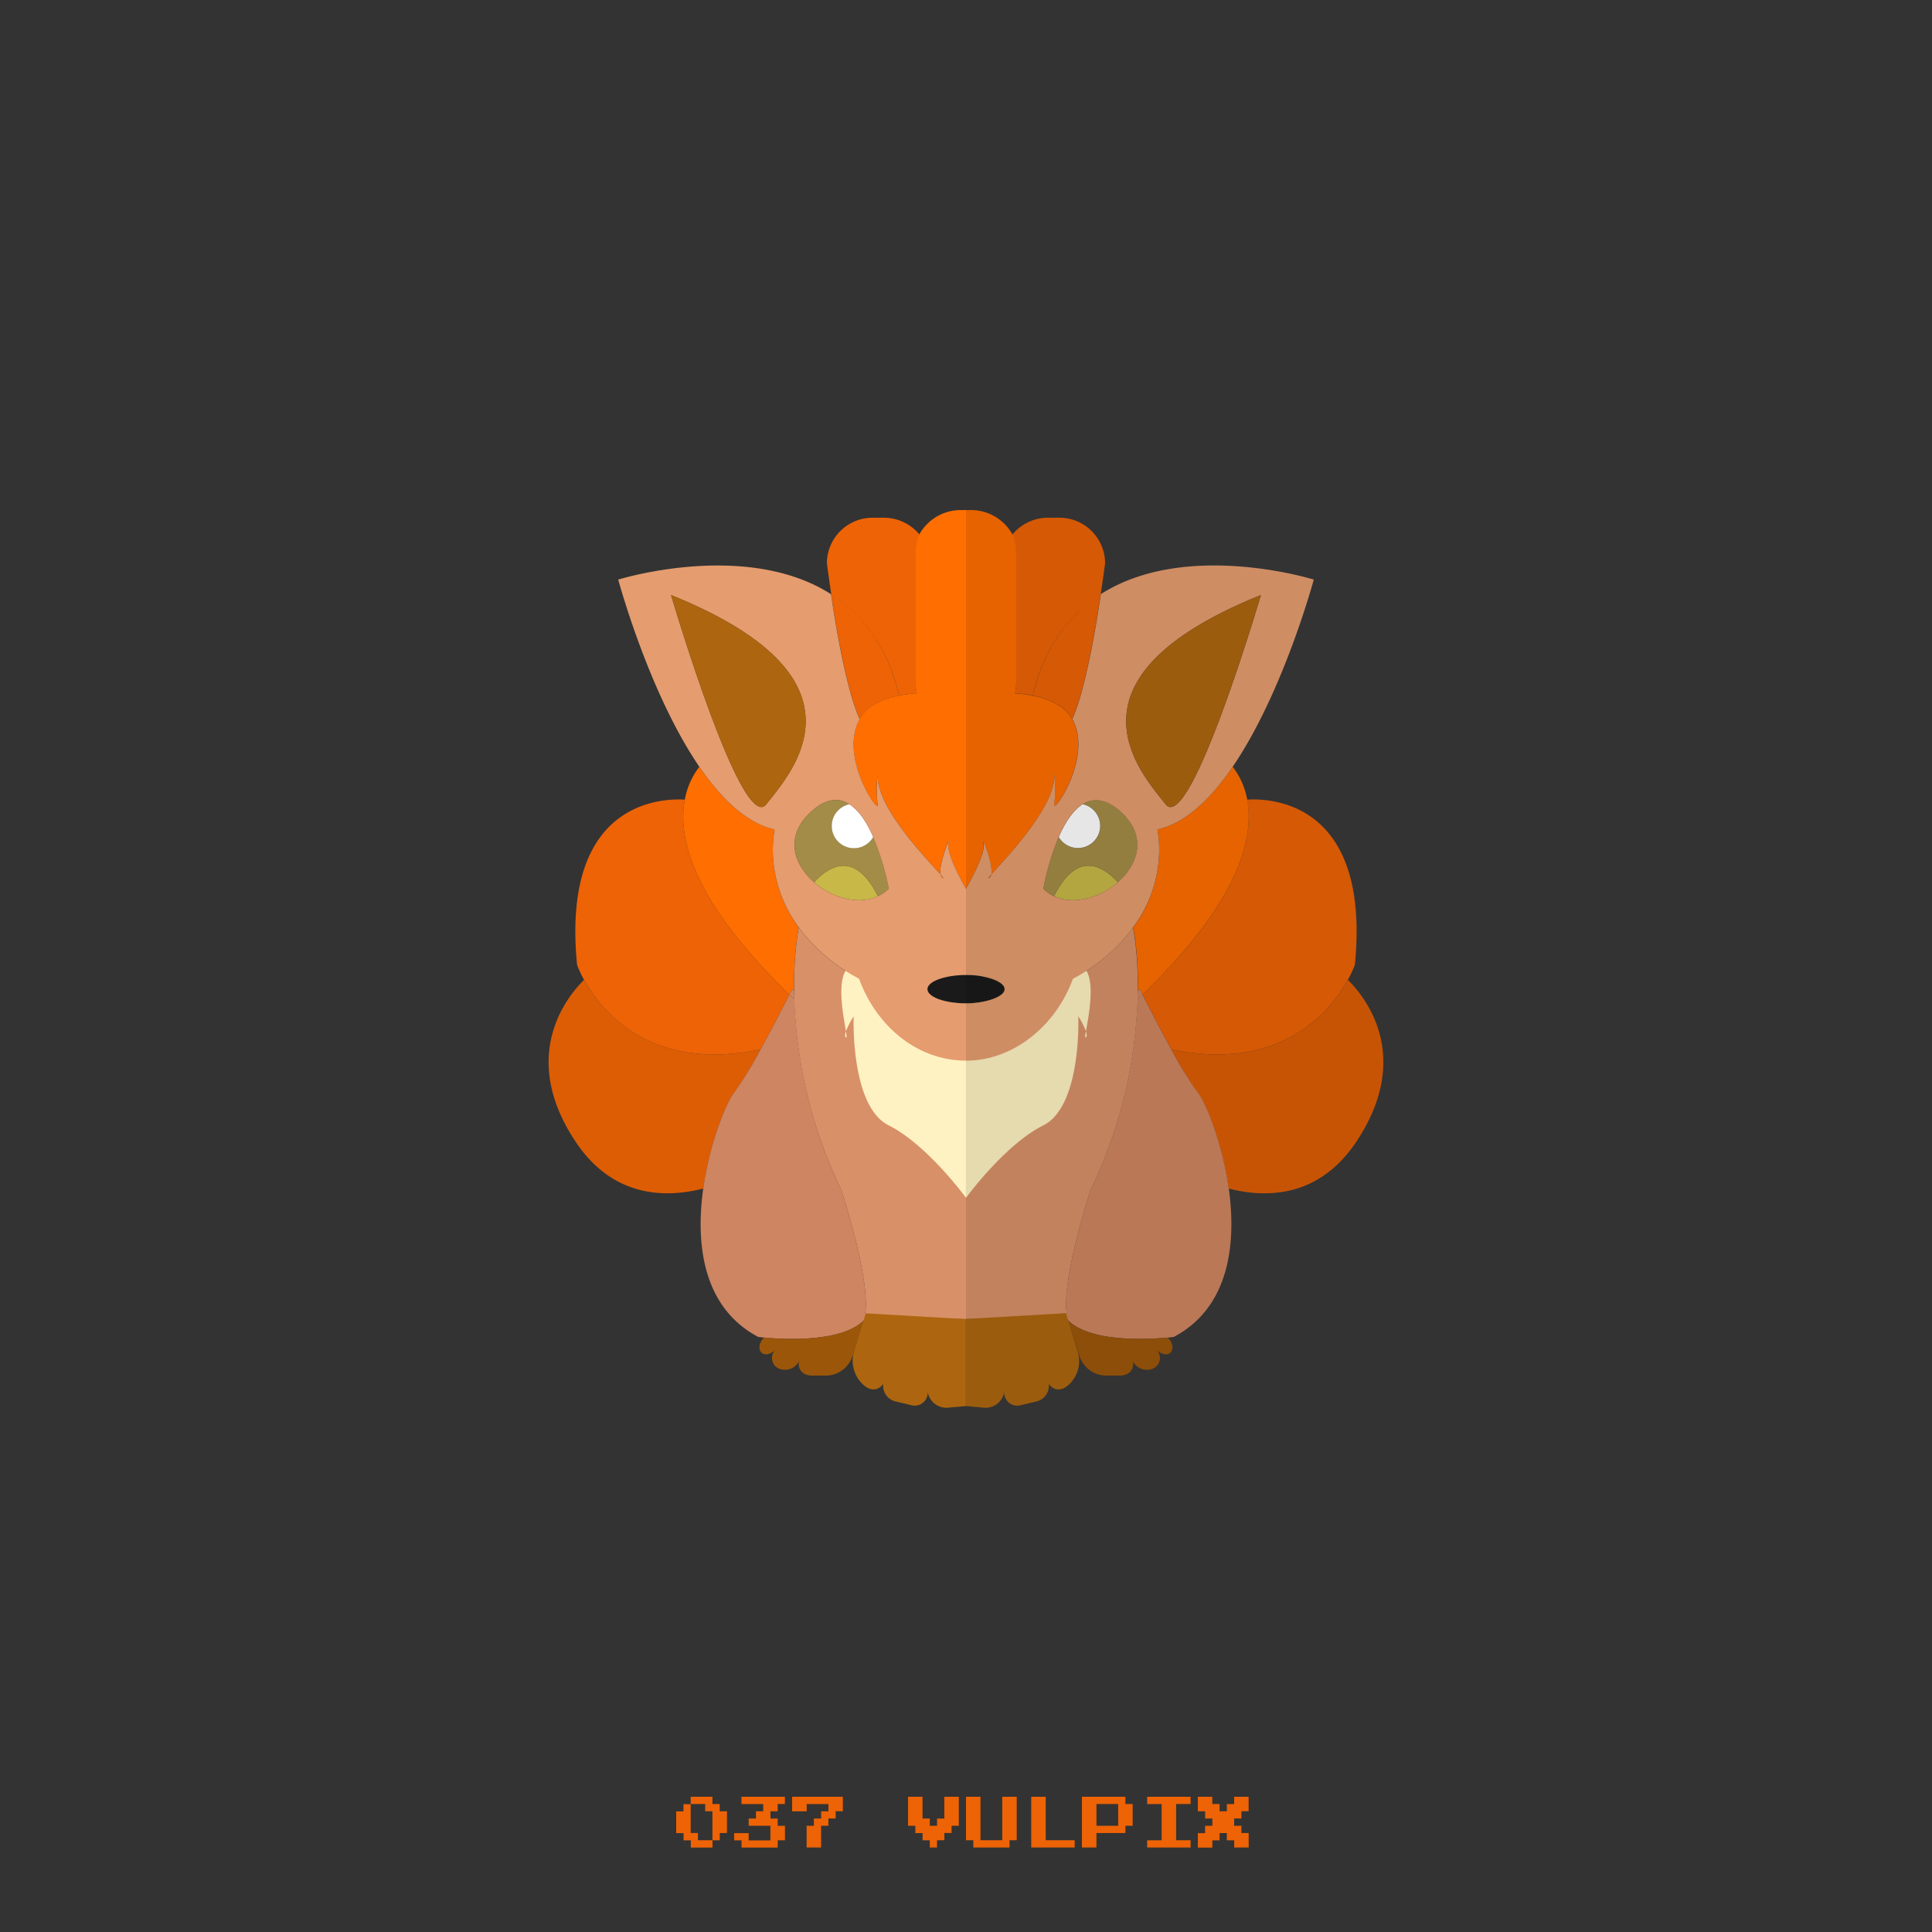 <?xml version="1.0" ?><svg id="pkft" viewBox="0 0 500 500" xmlns="http://www.w3.org/2000/svg"><rect x="0" y="0" width="500" height="500" fill="#333333" stroke="none"/><defs><style>.cls-1{fill:none;}.cls-2{fill:#dd5d05;}.cls-3{fill:#ed6306;}.cls-4{fill:#ff6e00;}.cls-5{fill:#ce8561;}.cls-6{fill:#d89068;}.cls-7{fill:#9e5a10;}.cls-8{fill:#9b560a;}.cls-9{fill:#fff2c2;}.cls-10{fill:#1a1a1a;}.cls-11{fill:#c7b847;}.cls-12{fill:#a38c47;}.cls-13{fill:#fff;}.cls-14{fill:#ad660f;}.cls-15{fill:#e59c6e;}.cls-16{opacity:0.1;}</style></defs><title/><path class="cls-1" d="M219.8,208.13c-2.67-1.69-5.92-1.6-9.8,1.87-7,6.28-4.69,13.66.68,18.33,4.61,4,11.44,6,16.53,3.62A9.81,9.81,0,0,0,230,230a67.14,67.14,0,0,0-4-13.39C224.42,213.06,222.38,209.76,219.8,208.13Z"/><path class="cls-1" d="M244,227.25c0.37,0.21.11-.14-0.56-0.9A1.27,1.27,0,0,0,244,227.25Z"/><path class="cls-2" d="M196.83,271.59c-28.79,6-41.4-10.24-45.68-18-4.36,4.3-16.93,19.61-2.26,41.77,9.56,14.43,23,14.82,33.12,12.23,1.68-12,6.06-22.42,8-24.81A94.81,94.81,0,0,0,196.83,271.59Z"/><path class="cls-3" d="M196.83,271.59c3.09-5.61,6.14-11.57,7.47-14.2-25.47-24.5-28.89-40.87-27.07-50.44-5.77-.37-32.05.24-27.89,42.72a27.29,27.29,0,0,0,1.81,3.9C155.42,261.35,168,277.58,196.83,271.59Z"/><path class="cls-4" d="M204.3,257.39L205,256a1,1,0,0,1,.54.5A85.31,85.31,0,0,1,206.7,240h0A33.92,33.92,0,0,1,200,220a32.42,32.42,0,0,1,.46-5.34c-7.33-1.63-13.88-8-19.47-16.22a19.65,19.65,0,0,0-3.76,8.5C175.41,216.52,178.83,232.88,204.3,257.39Z"/><path class="cls-5" d="M223.9,340c1.4-9-6.16-32-6.16-32a123.56,123.56,0,0,1-11.92-44.93c-0.11-1.54-.18-3-0.23-4.46l-1.29-1.22c-1.33,2.63-4.39,8.59-7.47,14.2A94.81,94.81,0,0,1,190,282.75c-1.94,2.39-6.31,12.83-8,24.81-2,14.31-.18,30.82,14.24,38.44,0,0,.55.07,1.49,0.16,4.76,0.45,19.66,1.35,25.62-4.24,0.19-.18.37-0.35,0.54-0.54a11.16,11.16,0,0,0,1-1.3Z"/><path class="cls-5" d="M205.54,256.5A1,1,0,0,0,205,256l-0.7,1.39,1.29,1.22C205.57,257.89,205.55,257.18,205.54,256.5Z"/><path class="cls-6" d="M222.32,253.31a47.53,47.53,0,0,1-11.75-8.76,41.35,41.35,0,0,1-3.85-4.54h0a85.31,85.31,0,0,0-1.16,16.5c0,0.69,0,1.4,0,2.12,0,1.42.12,2.91,0.23,4.46A123.56,123.56,0,0,0,217.74,308s7.56,23,6.16,32l1,0.08c3.48,0.28,15.46,1.21,25.11,1.3V274.5C237.53,274.5,226.85,265.75,222.32,253.31Z"/><path class="cls-7" d="M208,349.43c1-2.57.91-2.6-.13-0.05l-0.81,2a4.72,4.72,0,0,0-.28,1,5.55,5.55,0,0,0,.52-1Z"/><path class="cls-7" d="M201.25,348.8c1.58-1.82,1.43-1.75-.33.16a5,5,0,0,0-.47.61A6.43,6.43,0,0,0,201.25,348.8Z"/><path class="cls-8" d="M223.36,341.92c-6,5.59-20.86,4.69-25.62,4.24-1.13,1.13-1.54,2.61-.87,3.64s2.18,0.9,3.57-.23c0.14-.21.27-0.22,0,0a3,3,0,0,0,1.18,4.64,4.12,4.12,0,0,0,5.15-1.87c0.05-.31.2-0.31,0,0-0.37,2.09,1,3.66,3.4,3.66H214a7.33,7.33,0,0,0,6.53-4.76l3-9.33h-0.17Z"/><path class="cls-9" d="M220,250c-3.9,2.54-1.71,12.85-1.07,16.89a22.76,22.76,0,0,1,2-3.89S220,286.25,230,291.25,250,310,250,310V263.32C239.81,257.11,223.4,247.79,220,250Z"/><path class="cls-1" d="M219.8,208.13c-2.67-1.69-5.92-1.6-9.8,1.87-7,6.28-4.69,13.66.68,18.33,4.61,4,11.44,6,16.53,3.62A9.81,9.81,0,0,0,230,230a67.14,67.14,0,0,0-4-13.39C224.42,213.06,222.38,209.76,219.8,208.13Z"/><path class="cls-1" d="M244,227.25c0.37,0.21.11-.14-0.56-0.9A1.27,1.27,0,0,0,244,227.25Z"/><path class="cls-6" d="M240,256c0,2,4.48,3.67,10,3.67v-5.54l-4.36-1.42C242.3,253.3,240,254.55,240,256Z"/><path class="cls-10" d="M240,256c0,2,4.48,3.67,10,3.67v-7.33C244.48,252.33,240,254,240,256Z"/><path class="cls-11" d="M212,227a17,17,0,0,0-1.32,1.33c4.61,4,11.44,6,16.53,3.62C224,225.49,219,220.71,212,227Z"/><path class="cls-12" d="M221,219.5a5.75,5.75,0,0,1-1.2-11.37c-2.67-1.69-5.92-1.6-9.8,1.87-7,6.28-4.69,13.66.68,18.33A17,17,0,0,1,212,227c7-6.29,12-1.51,15.21,4.94A9.81,9.81,0,0,0,230,230a67.14,67.14,0,0,0-4-13.39A5.74,5.74,0,0,1,221,219.5Z"/><path class="cls-13" d="M215.25,213.75A5.75,5.75,0,0,0,226,216.61c-1.56-3.55-3.61-6.85-6.18-8.48A5.75,5.75,0,0,0,215.25,213.75Z"/><path class="cls-3" d="M232.7,180a38.57,38.57,0,0,1,4.61-.59,11.85,11.85,0,0,1-.32-3.17v-32.5a10.78,10.78,0,0,1,1.18-5.15,12,12,0,0,0-9.73-4.6H226a11.82,11.82,0,0,0-12,11.75s0.41,3.24,1.14,8.12C223,158.93,229.6,167,232.7,180Z"/><path class="cls-3" d="M232.7,180c-3.11-13-9.66-21.2-17.61-26.27,1.44,9.63,4.13,25.15,7.4,32.35C224.42,182.65,228.38,180.87,232.7,180Z"/><path class="cls-4" d="M244,227.25c0.37,0.21.11-.14-0.56-0.9A1.27,1.27,0,0,0,244,227.25Z"/><path class="cls-4" d="M248.75,132a12.27,12.27,0,0,0-10.92,6.47l0,0.06a12,12,0,0,0-.87,5.22v32.5a11.86,11.86,0,0,0,.32,3.17h-0.12a36.54,36.54,0,0,0-4.49.59c-4.32.86-8.28,2.64-10.21,6.09-5.51,9.85,5.26,25.15,4.66,22a32.72,32.72,0,0,1,.06-8.13c-1,8.33,12.87,22.56,16.24,26.35-0.62-2.84,2.71-10.5,2.06-8.1C244.75,221,250,230,250,230V132h-1.25Zm-9.66,51.32,0,0h0Z"/><path class="cls-9" d="M218.94,268.5c0.23,0.16.17-.48,0-1.61C218.68,267.64,218.61,268.27,218.94,268.5Z"/><path class="cls-14" d="M250,363.88l-4.75.44a4.92,4.92,0,0,1-5.22-4.54l-0.55-5.8h0l0.55,5.8a3.37,3.37,0,0,1-4.39,3.83l-3.72-.88a4.16,4.16,0,0,1-3-5.78l0.95-2.32c1-2.55,1.1-2.52.14,0.05l-0.93,2.48c-1,2.58-3.43,3.19-5.48,1.36l-0.42-.37a8.49,8.49,0,0,1-2.26-8.1l3.14-10.16,25.91,1.5v22.5Z"/><path class="cls-1" d="M219.8,208.13c-2.67-1.69-5.92-1.6-9.8,1.87-7,6.28-4.69,13.66.68,18.33,4.61,4,11.44,6,16.53,3.62A9.81,9.81,0,0,0,230,230a67.14,67.14,0,0,0-4-13.39C224.42,213.06,222.38,209.76,219.8,208.13Z"/><path class="cls-1" d="M244,227.25c0.37,0.21.11-.14-0.56-0.9A1.27,1.27,0,0,0,244,227.25Z"/><path class="cls-15" d="M245.64,252.7a25,25,0,0,1,4.36-.37V230s-5.25-9-4.5-11.75c0.65-2.4-2.68,5.26-2.06,8.1,0.67,0.76.93,1.11,0.56,0.9a1.27,1.27,0,0,1-.56-0.9c-3.36-3.79-17.28-18-16.24-26.35a32.72,32.72,0,0,0-.06,8.13c0.6,3.12-10.17-12.18-4.66-22-3.27-7.2-6-22.72-7.4-32.35C193,139.67,160,150,160,150s7.82,29.17,21,48.45c5.59,8.18,12.14,14.59,19.47,16.22A32.42,32.42,0,0,0,200,220a33.92,33.92,0,0,0,6.73,20,41.35,41.35,0,0,0,3.85,4.54,47.53,47.53,0,0,0,11.75,8.76c4.53,12.45,15.22,21.19,27.68,21.19V259.67c-5.52,0-10-1.64-10-3.67C240,254.55,242.3,253.3,245.64,252.7Zm-47.31-44.58C192,216.26,173.67,154,173.67,154,227.33,175.67,204.67,200,198.33,208.13Zm28.87,23.82c-5.09,2.39-11.92.39-16.53-3.62-5.37-4.67-7.7-12-.68-18.33,3.88-3.47,7.13-3.57,9.8-1.87s4.62,4.93,6.18,8.48A67.14,67.14,0,0,1,230,230,9.81,9.81,0,0,1,227.21,231.94Z"/><path class="cls-14" d="M173.67,154s18.33,62.26,24.67,54.13S227.33,175.67,173.67,154Z"/><path class="cls-1" d="M280.17,208.13c2.67-1.69,5.92-1.6,9.8,1.87,7,6.28,4.69,13.66-.68,18.33-4.61,4-11.44,6-16.53,3.62A9.81,9.81,0,0,1,270,230a67.14,67.14,0,0,1,4-13.39C275.55,213.06,277.59,209.76,280.17,208.13Z"/><path class="cls-1" d="M256,227.25c-0.37.21-.11-0.14,0.56-0.9A1.27,1.27,0,0,1,256,227.25Z"/><path class="cls-2" d="M303.15,271.59c28.79,6,41.4-10.24,45.68-18,4.36,4.3,16.93,19.61,2.26,41.77-9.56,14.43-23,14.82-33.12,12.23-1.68-12-6.06-22.42-8-24.81A94.81,94.81,0,0,1,303.15,271.59Z"/><path class="cls-3" d="M303.15,271.59c-3.09-5.61-6.14-11.57-7.47-14.2,25.47-24.5,28.89-40.87,27.07-50.44,5.77-.37,32.05.24,27.89,42.72a27.29,27.29,0,0,1-1.81,3.9C344.55,261.35,331.93,277.58,303.15,271.59Z"/><path class="cls-4" d="M295.67,257.39L295,256a1,1,0,0,0-.54.5,85.31,85.31,0,0,0-1.16-16.5h0A33.92,33.92,0,0,0,300,220a32.42,32.42,0,0,0-.46-5.34c7.33-1.63,13.88-8,19.47-16.22a19.65,19.65,0,0,1,3.76,8.5C324.56,216.52,321.14,232.88,295.67,257.39Z"/><path class="cls-5" d="M276.07,340c-1.4-9,6.16-32,6.16-32a123.56,123.56,0,0,0,11.92-44.93c0.11-1.54.18-3,.23-4.46l1.29-1.22c1.33,2.63,4.39,8.59,7.47,14.2A94.81,94.81,0,0,0,310,282.75c1.94,2.39,6.31,12.83,8,24.81,2,14.31.18,30.82-14.24,38.44,0,0-.55.07-1.49,0.16-4.76.45-19.66,1.35-25.62-4.24-0.19-.18-0.37-0.35-0.54-0.54a11.16,11.16,0,0,1-1-1.3Z"/><path class="cls-5" d="M294.43,256.5A1,1,0,0,1,295,256l0.7,1.39-1.29,1.22C294.4,257.89,294.42,257.18,294.43,256.5Z"/><path class="cls-6" d="M277.67,253.31a47.5,47.5,0,0,0,11.74-8.76,41.32,41.32,0,0,0,3.84-4.54h0a85.37,85.37,0,0,1,1.16,16.5c0,0.69,0,1.4,0,2.12,0,1.42-.12,2.91-0.23,4.46A123.56,123.56,0,0,1,282.24,308s-7.56,23-6.16,32l-1,.08c-3.48.28-15.09,1.21-25.09,1.3V274.5C262,274.5,273.14,265.75,277.67,253.31Z"/><path class="cls-7" d="M292,349.43c-1-2.57-.91-2.6.13-0.05l0.81,2a4.72,4.72,0,0,1,.28,1,5.55,5.55,0,0,1-.52-1Z"/><path class="cls-7" d="M298.72,348.8c-1.58-1.82-1.43-1.75.33,0.16a5,5,0,0,1,.47.61A6.43,6.43,0,0,1,298.72,348.8Z"/><path class="cls-8" d="M276.62,341.92c6,5.59,20.86,4.69,25.62,4.24,1.13,1.13,1.54,2.61.87,3.64s-2.18.9-3.57-.23c-0.14-.21-0.27-0.22,0,0a3,3,0,0,1-1.18,4.64,4.12,4.12,0,0,1-5.15-1.87c-0.05-.31-0.2-0.31,0,0,0.37,2.09-1,3.66-3.4,3.66H286a7.33,7.33,0,0,1-6.53-4.76l-3-9.33h0.17Z"/><path class="cls-9" d="M280,250c3.9,2.54,1.71,12.85,1.06,16.89a22.67,22.67,0,0,0-2-3.89S280,286.25,270,291.25,250,310,250,310V263.32C260,257.11,276.59,247.79,280,250Z"/><path class="cls-1" d="M280.17,208.13c2.67-1.69,5.92-1.6,9.8,1.87,7,6.28,4.69,13.66-.68,18.33-4.61,4-11.44,6-16.53,3.62A9.81,9.81,0,0,1,270,230a67.14,67.14,0,0,1,4-13.39C275.55,213.06,277.59,209.76,280.17,208.13Z"/><path class="cls-1" d="M256,227.25c-0.37.21-.11-0.14,0.56-0.9A1.27,1.27,0,0,1,256,227.25Z"/><path class="cls-6" d="M260,256c0,2-5,3.67-10,3.67v-5.54l4.35-1.42C257.69,253.3,260,254.55,260,256Z"/><path class="cls-10" d="M260,256c0,2-5,3.67-10,3.67v-7.33C255,252.33,260,254,260,256Z"/><path class="cls-11" d="M288,227a17,17,0,0,1,1.32,1.33c-4.61,4-11.44,6-16.53,3.62C276,225.49,280.95,220.71,288,227Z"/><path class="cls-12" d="M279,219.5a5.75,5.75,0,0,0,1.2-11.37c2.67-1.69,5.92-1.6,9.8,1.87,7,6.28,4.69,13.66-.68,18.33A17,17,0,0,0,288,227c-7-6.29-12-1.51-15.21,4.94A9.81,9.81,0,0,1,270,230a67.14,67.14,0,0,1,4-13.39A5.74,5.74,0,0,0,279,219.5Z"/><path class="cls-13" d="M284.72,213.75A5.75,5.75,0,0,1,274,216.61c1.56-3.55,3.61-6.85,6.18-8.48A5.75,5.75,0,0,1,284.72,213.75Z"/><path class="cls-3" d="M267.27,180a38.34,38.34,0,0,0-4.6-.59,11.85,11.85,0,0,0,.33-3.17v-32.5a10.79,10.79,0,0,0-1.2-5.15,12,12,0,0,1,9.71-4.6H274a11.82,11.82,0,0,1,12,11.75s-0.41,3.24-1.14,8.12C276.92,158.93,270.37,167,267.27,180Z"/><path class="cls-3" d="M267.27,180c3.11-13,9.66-21.2,17.61-26.27-1.44,9.63-4.13,25.15-7.4,32.35C275.55,182.65,271.59,180.87,267.27,180Z"/><path class="cls-4" d="M256,227.25c-0.37.21-.11-0.14,0.56-0.9A1.27,1.27,0,0,1,256,227.25Z"/><path class="cls-4" d="M250,132v98s5.24-9,4.49-11.75c-0.65-2.4,2.67,5.26,2.05,8.1,3.36-3.79,17.27-18,16.23-26.35a32.76,32.76,0,0,1,.05,8.13c-0.6,3.12,10.16-12.18,4.66-22-1.93-3.45-5.89-5.23-10.21-6.09a36.54,36.54,0,0,0-4.49-.59h-0.11a11.86,11.86,0,0,0,.33-3.17v-32.5a12,12,0,0,0-.88-5.22l0-.06A12.28,12.28,0,0,0,251.22,132H250Zm10.86,51.35h0l0,0Z"/><path class="cls-9" d="M281,268.5c-0.23.16-.17-0.48,0-1.61C281.29,267.64,281.36,268.27,281,268.5Z"/><path class="cls-14" d="M250,363.88l4.74,0.44a4.92,4.92,0,0,0,5.22-4.54l0.55-5.8h0l-0.55,5.8a3.37,3.37,0,0,0,4.39,3.83l3.72-.88a4.16,4.16,0,0,0,3-5.78l-0.95-2.32c-1-2.55-1.1-2.52-.14.05l0.93,2.48c1,2.58,3.43,3.19,5.48,1.36l0.42-.37A8.49,8.49,0,0,0,279,350l-3.13-10.16-25.9,1.5v22.5Z"/><path class="cls-1" d="M280.17,208.13c2.67-1.69,5.92-1.6,9.8,1.87,7,6.28,4.69,13.66-.68,18.33-4.61,4-11.44,6-16.53,3.62A9.81,9.81,0,0,1,270,230a67.14,67.14,0,0,1,4-13.39C275.55,213.06,277.59,209.76,280.17,208.13Z"/><path class="cls-1" d="M256,227.25c-0.37.21-.11-0.14,0.56-0.9A1.27,1.27,0,0,1,256,227.25Z"/><path class="cls-15" d="M260,256c0,2-5,3.67-10,3.67V274.5c12,0,23.14-8.75,27.67-21.19a47.5,47.5,0,0,0,11.74-8.76,41.32,41.32,0,0,0,3.84-4.54A33.92,33.92,0,0,0,300,220a32.42,32.42,0,0,0-.46-5.34c7.33-1.63,13.88-8,19.47-16.22C332.15,179.17,340,150,340,150s-33-10.33-55.09,3.75c-1.44,9.63-4.13,25.15-7.4,32.35,5.51,9.85-5.26,25.15-4.66,22a32.72,32.72,0,0,0-.06-8.13c1,8.33-12.87,22.56-16.24,26.35a1.27,1.27,0,0,1-.56.9c-0.37.21-.11-0.14,0.56-0.9,0.62-2.84-2.7-10.5-2-8.1C255.24,221,250,230,250,230v22.33a21.56,21.56,0,0,1,4.35.37C257.69,253.3,260,254.55,260,256Zm66.32-102S308,216.26,301.64,208.13,272.64,175.67,326.31,154ZM270,230a67.14,67.14,0,0,1,4-13.39c1.56-3.55,3.61-6.85,6.18-8.48s5.92-1.6,9.8,1.87c7,6.28,4.69,13.66-.68,18.33-4.61,4-11.44,6-16.53,3.62A9.81,9.81,0,0,1,270,230Z"/><path class="cls-14" d="M326.31,154S308,216.26,301.64,208.13,272.64,175.67,326.31,154Z"/><path class="cls-16" d="M348.83,253.57a27.29,27.29,0,0,0,1.81-3.9c4.16-42.47-22.12-43.09-27.89-42.72a19.65,19.65,0,0,0-3.76-8.5h0C332.15,179.17,340,150,340,150s-33-10.32-55.07,3.73c0.72-4.8,1.12-8,1.12-8A11.82,11.82,0,0,0,274,134h-2.5a12,12,0,0,0-9.46,4.3,12.29,12.29,0,0,0-10.83-6.3H250V252.33a21.56,21.56,0,0,1,4.35.37l-0.08,0a23.5,23.5,0,0,0-4.28-.4V363.88l4.74,0.44a4.91,4.91,0,0,0,5.21-4.51,3.36,3.36,0,0,0,4.39,3.8l3.72-.88a4.12,4.12,0,0,0,3.27-4.66c1.15,1.78,3.24,2,5,.45l0.42-.37A8.48,8.48,0,0,0,279,350L278.39,348l1.05,3.28A7.33,7.33,0,0,0,286,356h3.83c2.39,0,3.76-1.58,3.4-3.66a4.12,4.12,0,0,0,5.15,1.87,3,3,0,0,0,1.18-4.64c1.39,1.13,2.88,1.29,3.57.23s0.26-2.51-.87-3.64c0.94-.09,1.49-0.16,1.49-0.16,14.42-7.62,16.26-24.13,14.24-38.44,10.16,2.6,23.55,2.21,33.12-12.23C365.76,273.18,353.19,257.87,348.83,253.57ZM272.77,200a32.75,32.75,0,0,1,.05,8.13c-0.06.29,0,.42,0.11,0.41-0.12,0-.17-0.12-0.11-0.41a32.16,32.16,0,0,0,0-8.07S272.77,200,272.77,200Zm4.71-13.9h0c3.25-7.17,5.93-22.57,7.38-32.21h0C283.41,163.52,280.73,178.93,277.48,186.1Zm-14.79-6.78a8.92,8.92,0,0,0,.25-1.45A8.92,8.92,0,0,1,262.69,179.31Zm0.27-1.76c0-.16,0-0.32,0-0.49C263,177.23,263,177.39,263,177.56Zm0.42,1.93,1.08,0.11Zm2,0.22c0.64,0.09,1.27.19,1.87,0.3C266.65,179.89,266,179.79,265.39,179.71ZM293.28,240h0Zm-36.74-13.66h0c0.54-2.48-1.93-8.65-2.12-8.56C254.6,217.69,257.07,223.85,256.54,226.34Zm20,115.46,0.12,0.12h-0.09Z"/><path class="cls-3" d="M178.75,465.94V465h5.63v1.88h1.88v1.88h1.88v5.63h-1.87v1.88h-1.87v1.88h-5.62v-1.87h-1.87v-1.87H175v-5.62h1.88v-1.87h1.88v-0.94Zm3.75,1.88v-0.94h-3.75v7.5h1.88v1.88h3.75v-7.5H182.5v-0.94Z"/><path class="cls-3" d="M191.88,465.94V465h11.25v1.88h-1.87v1.88h-1.87v1.88h1.88v1.88h1.88v3.75h-1.87v1.88h-9.37v-1.87H190v-1.87h3.75v1.88h5.63V472.5h-5.62v-1.87h1.88v-1.87h1.88v-1.87h-5.62v-0.94Z"/><path class="cls-3" d="M205,466.88V465h13.13v3.75h-1.87v1.88h-1.87v1.88H212.5v5.63h-3.75V472.5h1.88v-1.87h1.88v-1.87h1.88v-1.87h-5.62v1.88H205v-1.87Z"/><path class="cls-3" d="M235,468.75V465h3.75v5.63h1.88v1.88h1.88v-1.87h1.88V465h3.75v7.5h-1.87v1.88h-1.87v1.88H242.5v1.88h-1.87v-1.87h-1.87v-1.87h-1.87V472.5H235v-3.75Z"/><path class="cls-3" d="M250,470.63V465h3.75v11.25h5.63V465h3.75v11.25h-1.87v1.88h-9.37v-1.87H250v-5.62Z"/><path class="cls-3" d="M266.88,471.56V465h3.75v11.25h7.5v1.88H266.88v-6.56Z"/><path class="cls-3" d="M280,471.56V465h11.25v1.88h1.88v5.63h-1.87v1.88h-7.5v3.75H280v-6.56Zm9.38-1.87v-2.81h-5.62v5.63h5.63v-2.81Z"/><path class="cls-3" d="M296.88,465.94V465h11.25v1.88h-3.75v9.38h3.75v1.88H296.88v-1.87h3.75v-9.37h-3.75v-0.94Z"/><path class="cls-3" d="M310,466.88V465h3.75v1.88h1.88v1.88h1.88v-1.87h1.88V465h3.75v3.75h-1.87v1.88h-1.87v1.88h1.88v1.88h1.88v3.75h-3.75v-1.87H317.5v-1.87h-1.87v1.88h-1.87v1.88H310v-3.75h1.88V472.5h1.88v-1.87h-1.87v-1.87H310v-1.87Z"/></svg>
